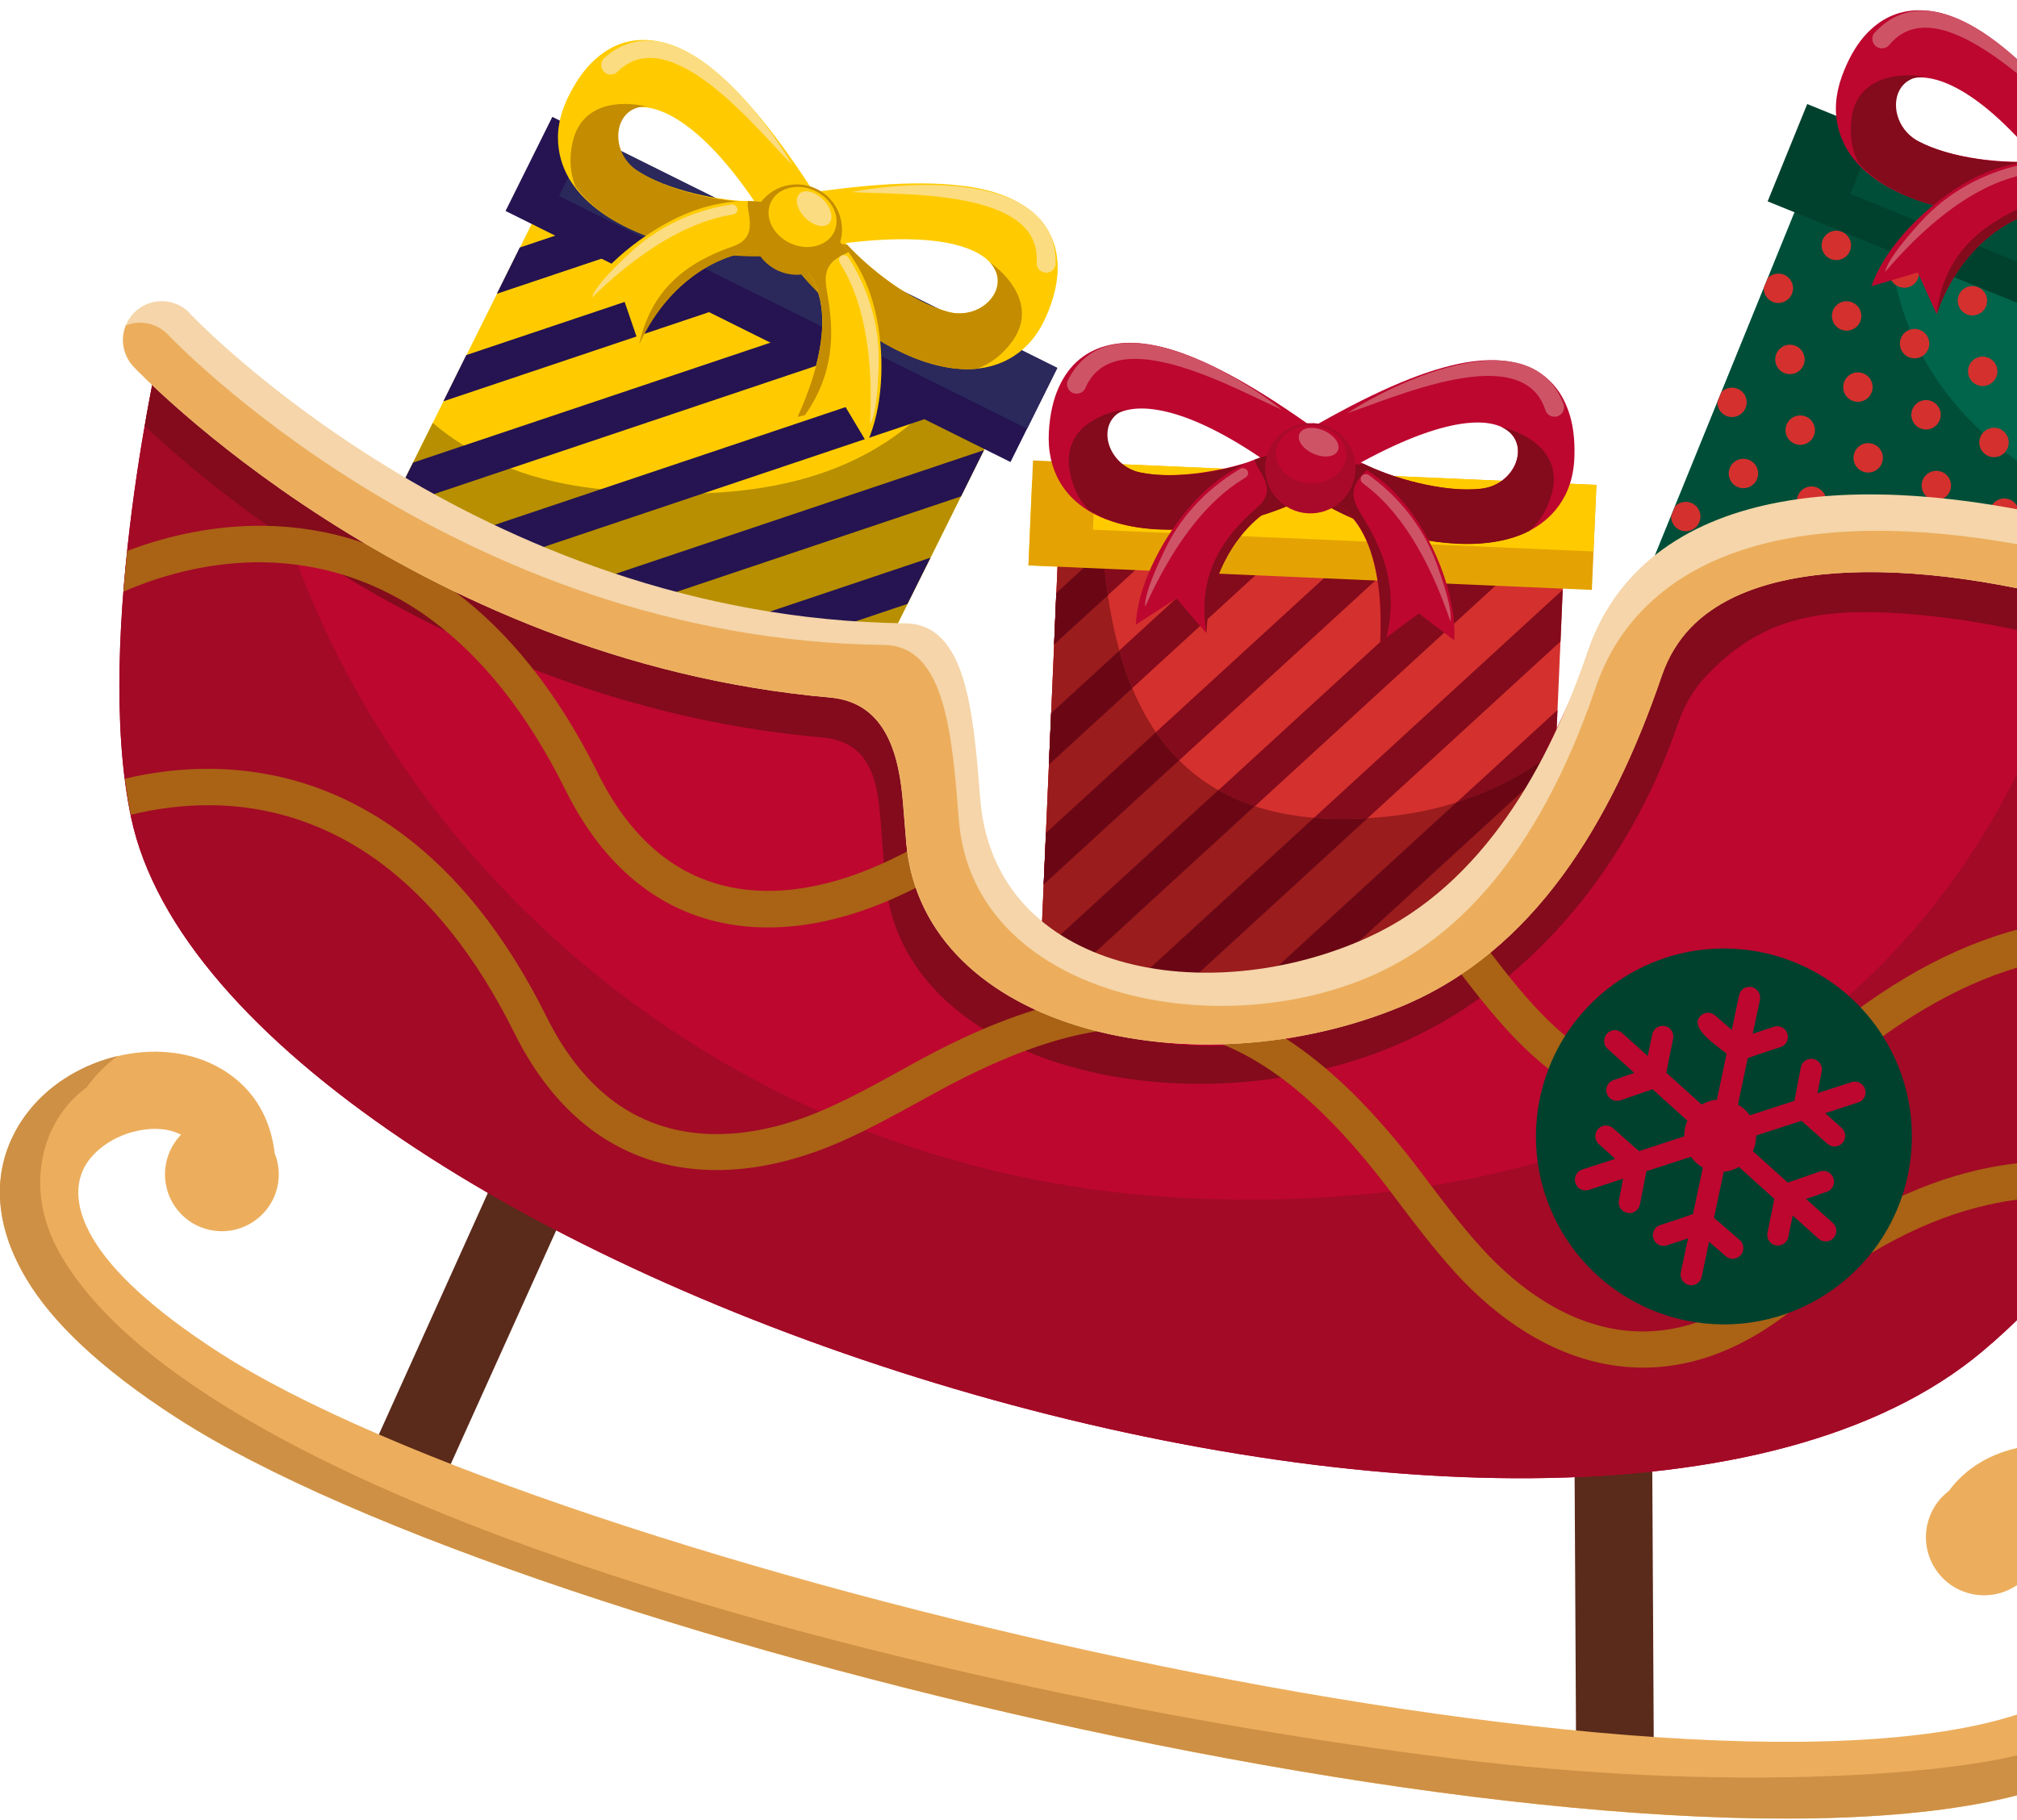 <svg width="174" height="157" viewBox="0 0 174 157" fill="none" xmlns="http://www.w3.org/2000/svg">
<g clip-path="url(#clip0_14348_322534)">
<path d="M91.549 41.66L135.131 43.555L133.236 87.136L89.654 85.241L91.549 41.66Z" fill="#D4302E"/>
<path fill-rule="evenodd" clip-rule="evenodd" d="M135.133 43.536L132.132 43.411L89.784 82.221L89.659 85.221L91.097 85.284L135.07 44.974L135.133 43.536ZM126.218 43.149L90.034 76.307L90.234 71.856L121.78 42.949L126.231 43.149H126.218ZM115.866 42.699L90.485 65.954L90.685 61.503L111.427 42.499L115.878 42.699H115.866ZM105.513 42.249L90.935 55.602L91.122 51.163L101.062 42.061L105.513 42.261V42.249ZM95.161 41.798L91.547 41.648L91.385 45.262L95.148 41.811L95.161 41.798ZM96.999 85.546L134.808 50.888L134.62 55.339L101.45 85.734L96.999 85.534V85.546ZM107.351 85.997L134.358 61.253L134.158 65.692L111.79 86.197L107.339 86.009L107.351 85.997ZM117.704 86.447L133.908 71.593L133.707 76.044L122.142 86.647L117.691 86.447H117.704ZM128.056 86.897L132.507 87.097L133.27 86.397L133.47 81.958L128.069 86.909L128.056 86.897Z" fill="#830B1B"/>
<path fill-rule="evenodd" clip-rule="evenodd" d="M94.948 41.787L91.547 41.637L89.646 85.222L133.232 87.123L134.207 64.717C130.656 67.555 125.755 69.918 119.066 70.506C99.686 72.219 94.935 58.878 94.948 41.787Z" fill="#D4302E"/>
<path fill-rule="evenodd" clip-rule="evenodd" d="M105.1 68.168L89.771 82.209L89.646 85.21L91.084 85.272L108.238 69.543C107.101 69.168 106.05 68.706 105.088 68.156L105.1 68.168ZM94.948 41.787V41.987L91.384 45.25L91.547 41.637L94.948 41.787ZM95.148 47.488C95.248 48.813 95.385 50.114 95.573 51.364L90.934 55.603L91.122 51.164L95.135 47.488H95.148ZM96.561 56.128C96.873 57.266 97.248 58.341 97.673 59.379L90.484 65.968L90.684 61.517L96.573 56.128H96.561ZM99.711 63.167C100.311 64.042 100.974 64.855 101.724 65.593L90.034 76.308L90.234 71.856L99.724 63.167H99.711ZM113.352 70.556C114.79 70.681 116.328 70.694 117.978 70.594L101.449 85.747L96.998 85.547L113.352 70.556ZM125.642 69.231L107.351 85.997L111.802 86.185L134.17 65.68L134.207 64.705C131.944 66.518 129.131 68.131 125.642 69.218V69.231ZM117.703 86.448L133.907 71.594L133.707 76.045L122.142 86.647L117.691 86.448H117.703ZM128.056 86.898L133.457 81.946L133.257 86.385L132.494 87.085L128.043 86.885L128.056 86.898Z" fill="#830B1B"/>
<path fill-rule="evenodd" clip-rule="evenodd" d="M89.032 41.499L88.719 48.776L95.283 49.063C95.046 46.663 94.933 44.15 94.946 41.549C92.995 41.187 91.007 41.199 89.032 41.499Z" fill="#FFCB00"/>
<path fill-rule="evenodd" clip-rule="evenodd" d="M94.948 41.786L91.547 41.636L89.646 85.222L133.232 87.122L134.207 64.717C130.656 67.555 125.755 69.918 119.066 70.506C99.686 72.219 94.935 58.878 94.948 41.786Z" fill="#9A1C1D"/>
<path fill-rule="evenodd" clip-rule="evenodd" d="M105.1 68.168L89.771 82.209L89.646 85.209L91.084 85.272L108.238 69.543C107.101 69.168 106.05 68.705 105.088 68.155L105.1 68.168ZM94.948 41.786V41.986L91.384 45.25L91.547 41.636L94.948 41.786ZM95.148 47.488C95.248 48.813 95.385 50.113 95.573 51.364L90.934 55.602L91.122 51.163L95.135 47.488H95.148ZM96.561 56.127C96.873 57.265 97.248 58.34 97.673 59.378L90.484 65.967L90.684 61.516L96.573 56.127H96.561ZM99.711 63.166C100.311 64.042 100.974 64.854 101.724 65.592L90.034 76.307L90.234 71.856L99.724 63.166H99.711ZM113.352 70.556C114.79 70.681 116.328 70.693 117.978 70.593L101.449 85.747L96.998 85.547L113.352 70.556ZM125.642 69.23L107.351 85.997L111.802 86.184L134.17 65.68L134.207 64.704C131.944 66.517 129.131 68.13 125.642 69.218V69.23ZM117.703 86.447L133.907 71.593L133.707 76.044L122.142 86.647L117.691 86.447H117.703ZM128.056 86.897L133.457 81.946L133.257 86.385L132.494 87.085L128.043 86.885L128.056 86.897Z" fill="#6B0715"/>
<path d="M49.096 12.826L88.156 32.249L68.733 71.309L29.673 51.886L49.096 12.826Z" fill="#FFCB00"/>
<path fill-rule="evenodd" clip-rule="evenodd" d="M88.147 32.26L84.008 30.209C77.481 40.824 66.579 43.837 51.5 42.162C44.849 41.424 40.347 39.061 37.334 36.486L29.67 51.902L68.729 71.331L88.147 32.272V32.26Z" fill="#B78F00"/>
<path fill-rule="evenodd" clip-rule="evenodd" d="M88.147 32.259L85.458 30.921L31.008 49.201L29.67 51.889L30.958 52.539L87.509 33.559L88.147 32.259ZM80.17 28.283L33.646 43.899L35.634 39.911L76.194 26.295L80.182 28.271L80.17 28.283ZM70.88 23.669L38.247 34.622L40.222 30.634L66.891 21.681L70.88 23.657V23.669ZM61.603 19.056L42.861 25.345L44.836 21.356L57.614 17.068L61.603 19.043V19.056ZM52.325 14.442L49.087 12.829L47.474 16.068L52.325 14.442ZM36.259 55.164L84.883 38.836L82.908 42.824L40.26 57.14L36.272 55.152L36.259 55.164ZM45.536 59.778L80.27 48.113L78.282 52.101L49.525 61.754L45.536 59.778ZM54.813 64.392L75.644 57.39L73.668 61.379L58.802 66.367L54.813 64.392ZM64.091 69.005L68.079 70.981L69.054 70.656L71.042 66.667L64.103 68.993L64.091 69.005Z" fill="#251451"/>
<path d="M47.648 10.083L91.209 31.745L87.173 39.861L43.612 18.2L47.648 10.083Z" fill="#251451"/>
<path d="M50.841 11.666L91.211 31.741L88.606 36.981L48.236 16.906L50.841 11.666Z" fill="#2B295B"/>
<path d="M157.535 11.605L197.941 28.045L181.501 68.452L141.095 52.012L157.535 11.605Z" fill="#00654B"/>
<path fill-rule="evenodd" clip-rule="evenodd" d="M163.089 13.867L157.55 11.617L141.109 52.027L181.518 68.456L190.133 47.288C166.702 40.236 161.588 27.408 163.089 13.88V13.867Z" fill="#004E38"/>
<path fill-rule="evenodd" clip-rule="evenodd" d="M193.134 28.184C192.484 27.921 191.747 28.234 191.484 28.884C191.221 29.534 191.534 30.272 192.184 30.534C192.834 30.797 193.572 30.484 193.835 29.834C194.097 29.184 193.785 28.446 193.134 28.184ZM144.485 43.712L144.16 44.525C144.148 45.038 144.448 45.538 144.948 45.738C145.598 46 146.336 45.688 146.598 45.038C146.861 44.388 146.548 43.65 145.898 43.387C145.398 43.187 144.835 43.325 144.485 43.7V43.712ZM148.486 33.86L148.149 34.673C148.136 35.185 148.436 35.685 148.936 35.885C149.586 36.148 150.324 35.835 150.587 35.185C150.849 34.535 150.537 33.797 149.886 33.535C149.386 33.335 148.824 33.472 148.474 33.847L148.486 33.86ZM152.487 24.02L152.15 24.833C152.137 25.345 152.437 25.846 152.937 26.046C153.587 26.308 154.325 25.995 154.588 25.345C154.85 24.695 154.538 23.958 153.887 23.695C153.387 23.495 152.825 23.633 152.475 24.008L152.487 24.02ZM151.762 45.775C151.112 45.513 150.374 45.825 150.112 46.475C149.849 47.126 150.162 47.863 150.812 48.126C151.462 48.388 152.2 48.076 152.462 47.426C152.725 46.776 152.412 46.038 151.762 45.775ZM155.775 35.935C155.125 35.673 154.388 35.985 154.125 36.636C153.862 37.286 154.175 38.023 154.825 38.286C155.475 38.549 156.213 38.236 156.476 37.586C156.738 36.936 156.426 36.198 155.775 35.935ZM159.776 26.083C159.126 25.82 158.389 26.133 158.126 26.783C157.863 27.433 158.176 28.171 158.826 28.434C159.476 28.696 160.214 28.384 160.477 27.733C160.739 27.083 160.426 26.346 159.776 26.083ZM157.638 48.163C156.988 47.901 156.25 48.213 155.988 48.864C155.725 49.514 156.038 50.251 156.688 50.514C157.338 50.776 158.076 50.464 158.338 49.814C158.601 49.164 158.288 48.426 157.638 48.163ZM161.639 38.324C160.989 38.061 160.251 38.373 159.989 39.024C159.726 39.674 160.039 40.411 160.689 40.674C161.339 40.937 162.077 40.624 162.339 39.974C162.602 39.324 162.289 38.586 161.639 38.324ZM165.64 28.471C164.99 28.209 164.252 28.521 163.99 29.171C163.727 29.822 164.04 30.559 164.69 30.822C165.34 31.084 166.078 30.772 166.34 30.122C166.603 29.471 166.29 28.734 165.64 28.471ZM163.502 50.551C162.852 50.289 162.114 50.602 161.852 51.252C161.589 51.902 161.902 52.639 162.552 52.902C163.202 53.165 163.94 52.852 164.202 52.202C164.465 51.552 164.152 50.814 163.502 50.551ZM167.516 40.712C166.866 40.449 166.128 40.762 165.865 41.412C165.603 42.062 165.915 42.8 166.565 43.062C167.216 43.325 167.953 43.012 168.216 42.362C168.478 41.712 168.166 40.974 167.516 40.712ZM171.517 30.859C170.867 30.597 170.129 30.909 169.866 31.559C169.604 32.209 169.916 32.947 170.566 33.21C171.217 33.472 171.954 33.16 172.217 32.51C172.479 31.86 172.167 31.122 171.517 30.859ZM169.379 52.94C168.728 52.677 167.991 52.989 167.728 53.64C167.466 54.29 167.778 55.028 168.428 55.29C169.079 55.553 169.816 55.24 170.079 54.59C170.341 53.94 170.029 53.202 169.379 52.94ZM173.38 43.1C172.729 42.837 171.992 43.15 171.729 43.8C171.467 44.45 171.779 45.188 172.429 45.45C173.08 45.713 173.817 45.4 174.08 44.75C174.342 44.1 174.03 43.362 173.38 43.1ZM177.393 33.247C176.743 32.985 176.005 33.297 175.743 33.947C175.48 34.598 175.793 35.335 176.443 35.598C177.093 35.86 177.831 35.548 178.093 34.898C178.356 34.248 178.043 33.51 177.393 33.247ZM175.243 55.328C174.592 55.065 173.855 55.378 173.592 56.028C173.33 56.678 173.642 57.416 174.292 57.678C174.942 57.941 175.68 57.628 175.943 56.978C176.205 56.328 175.893 55.59 175.243 55.328ZM179.256 45.488C178.606 45.225 177.868 45.538 177.606 46.188C177.343 46.838 177.656 47.576 178.306 47.838C178.956 48.101 179.694 47.788 179.956 47.138C180.219 46.488 179.906 45.75 179.256 45.488ZM183.257 35.635C182.607 35.373 181.869 35.685 181.607 36.336C181.344 36.986 181.657 37.723 182.307 37.986C182.957 38.248 183.695 37.936 183.957 37.286C184.22 36.636 183.907 35.898 183.257 35.635ZM181.119 57.716C180.469 57.453 179.731 57.766 179.469 58.416C179.206 59.066 179.519 59.804 180.169 60.066C180.819 60.329 181.557 60.016 181.819 59.366C182.082 58.716 181.769 57.978 181.119 57.716ZM185.12 47.876C184.47 47.613 183.732 47.926 183.47 48.576C183.207 49.226 183.52 49.964 184.17 50.226C184.82 50.489 185.558 50.176 185.82 49.526C186.083 48.876 185.77 48.138 185.12 47.876ZM189.121 38.023C188.471 37.761 187.733 38.074 187.47 38.724C187.208 39.374 187.521 40.111 188.171 40.374C188.821 40.637 189.558 40.324 189.821 39.674C190.084 39.024 189.771 38.286 189.121 38.023ZM146.873 49.526C146.223 49.264 145.485 49.576 145.223 50.226C144.96 50.877 145.273 51.614 145.923 51.877C146.573 52.139 147.311 51.827 147.573 51.177C147.836 50.526 147.523 49.789 146.873 49.526ZM150.874 39.674C150.224 39.411 149.486 39.724 149.224 40.374C148.961 41.024 149.274 41.762 149.924 42.024C150.574 42.287 151.312 41.974 151.574 41.324C151.837 40.674 151.524 39.936 150.874 39.674ZM154.888 29.834C154.238 29.571 153.5 29.884 153.237 30.534C152.975 31.184 153.287 31.922 153.937 32.184C154.588 32.447 155.325 32.135 155.588 31.484C155.85 30.834 155.538 30.096 154.888 29.834ZM158.889 19.994C158.238 19.732 157.501 20.044 157.238 20.694C156.976 21.344 157.288 22.082 157.938 22.345C158.589 22.607 159.326 22.295 159.589 21.645C159.851 20.994 159.539 20.257 158.889 19.994ZM152.75 51.914C152.099 51.652 151.362 51.964 151.099 52.614C150.837 53.265 151.149 54.002 151.799 54.265C152.45 54.527 153.187 54.215 153.45 53.565C153.712 52.914 153.4 52.177 152.75 51.914ZM156.751 42.062C156.1 41.799 155.363 42.112 155.1 42.762C154.838 43.412 155.15 44.15 155.8 44.413C156.451 44.675 157.188 44.362 157.451 43.712C157.713 43.062 157.401 42.325 156.751 42.062ZM160.752 32.222C160.101 31.959 159.364 32.272 159.101 32.922C158.839 33.572 159.151 34.31 159.801 34.573C160.451 34.835 161.189 34.523 161.452 33.872C161.714 33.222 161.402 32.485 160.752 32.222ZM164.753 22.382C164.102 22.12 163.365 22.432 163.102 23.082C162.84 23.733 163.152 24.47 163.802 24.733C164.452 24.995 165.19 24.683 165.453 24.033C165.715 23.382 165.403 22.645 164.753 22.382ZM158.614 54.302C157.963 54.04 157.226 54.352 156.963 55.002C156.701 55.653 157.013 56.39 157.663 56.653C158.313 56.916 159.051 56.603 159.314 55.953C159.576 55.303 159.264 54.565 158.614 54.302ZM162.615 44.45C161.964 44.187 161.227 44.5 160.964 45.15C160.702 45.8 161.014 46.538 161.664 46.801C162.314 47.063 163.052 46.751 163.315 46.1C163.577 45.45 163.265 44.712 162.615 44.45ZM166.628 34.61C165.978 34.348 165.24 34.66 164.978 35.31C164.715 35.96 165.028 36.698 165.678 36.961C166.328 37.223 167.066 36.911 167.328 36.261C167.591 35.61 167.278 34.873 166.628 34.61ZM170.629 24.77C169.979 24.508 169.241 24.82 168.979 25.47C168.716 26.121 169.029 26.858 169.679 27.121C170.329 27.383 171.067 27.071 171.329 26.421C171.592 25.77 171.279 25.033 170.629 24.77ZM164.49 56.69C163.84 56.428 163.102 56.74 162.84 57.391C162.577 58.041 162.89 58.778 163.54 59.041C164.19 59.304 164.928 58.991 165.19 58.341C165.453 57.691 165.14 56.953 164.49 56.69ZM168.491 46.838C167.841 46.575 167.103 46.888 166.841 47.538C166.578 48.188 166.891 48.926 167.541 49.189C168.191 49.451 168.929 49.139 169.191 48.489C169.454 47.838 169.141 47.101 168.491 46.838ZM172.492 36.998C171.842 36.736 171.104 37.048 170.841 37.698C170.579 38.349 170.892 39.086 171.542 39.349C172.192 39.611 172.929 39.299 173.192 38.649C173.455 37.998 173.142 37.261 172.492 36.998ZM176.493 27.158C175.843 26.896 175.105 27.208 174.842 27.858C174.58 28.509 174.892 29.246 175.543 29.509C176.193 29.771 176.93 29.459 177.193 28.809C177.456 28.159 177.143 27.421 176.493 27.158ZM170.354 59.078C169.704 58.816 168.966 59.129 168.703 59.779C168.441 60.429 168.753 61.166 169.404 61.429C170.054 61.692 170.791 61.379 171.054 60.729C171.317 60.079 171.004 59.341 170.354 59.078ZM174.355 49.226C173.705 48.964 172.967 49.276 172.704 49.926C172.442 50.577 172.754 51.314 173.405 51.577C174.055 51.839 174.792 51.527 175.055 50.877C175.318 50.226 175.005 49.489 174.355 49.226ZM178.368 39.386C177.718 39.124 176.98 39.436 176.718 40.086C176.455 40.737 176.768 41.474 177.418 41.737C178.068 41.999 178.806 41.687 179.068 41.037C179.331 40.386 179.018 39.649 178.368 39.386ZM182.369 29.546C181.719 29.284 180.981 29.596 180.719 30.247C180.456 30.897 180.769 31.634 181.419 31.897C182.069 32.16 182.807 31.847 183.069 31.197C183.332 30.547 183.019 29.809 182.369 29.546ZM176.23 61.467C175.58 61.204 174.842 61.517 174.58 62.167C174.317 62.817 174.63 63.555 175.28 63.817C175.93 64.08 176.668 63.767 176.93 63.117C177.193 62.467 176.88 61.729 176.23 61.467ZM180.231 51.614C179.581 51.352 178.843 51.664 178.581 52.314C178.318 52.965 178.631 53.702 179.281 53.965C179.931 54.227 180.669 53.915 180.931 53.265C181.194 52.614 180.881 51.877 180.231 51.614ZM184.232 41.774C183.582 41.512 182.844 41.824 182.582 42.474C182.319 43.125 182.632 43.862 183.282 44.125C183.932 44.388 184.67 44.075 184.932 43.425C185.195 42.775 184.882 42.037 184.232 41.774ZM188.246 31.934C187.596 31.672 186.858 31.985 186.595 32.635C186.333 33.285 186.645 34.023 187.295 34.285C187.946 34.548 188.683 34.235 188.946 33.585C189.208 32.935 188.896 32.197 188.246 31.934ZM182.557 65.88L182.882 65.067C182.894 64.555 182.594 64.055 182.094 63.855C181.444 63.592 180.706 63.905 180.444 64.555C180.181 65.205 180.494 65.943 181.144 66.205C181.657 66.418 182.207 66.268 182.557 65.893V65.88ZM186.558 56.04L186.895 55.228C186.908 54.715 186.608 54.215 186.108 54.015C185.458 53.752 184.72 54.065 184.457 54.715C184.195 55.365 184.507 56.103 185.157 56.365C185.658 56.565 186.22 56.428 186.57 56.053L186.558 56.04ZM190.559 46.188L190.884 45.375C190.896 44.863 190.596 44.362 190.096 44.162C189.446 43.9 188.708 44.212 188.446 44.863C188.183 45.513 188.496 46.25 189.146 46.513C189.659 46.713 190.209 46.575 190.559 46.2V46.188ZM194.572 36.348L194.91 35.535C194.922 35.023 194.622 34.523 194.122 34.322C193.472 34.06 192.734 34.373 192.472 35.023C192.209 35.673 192.522 36.411 193.172 36.673C193.684 36.873 194.235 36.736 194.585 36.348H194.572ZM156.501 14.18L156.163 14.993C156.15 15.505 156.451 16.006 156.951 16.206C157.601 16.468 158.338 16.156 158.601 15.505C158.864 14.855 158.551 14.118 157.901 13.855C157.388 13.655 156.838 13.793 156.488 14.168L156.501 14.18ZM163.777 16.243C163.127 15.981 162.389 16.293 162.127 16.943C161.864 17.593 162.177 18.331 162.827 18.594C163.477 18.856 164.215 18.544 164.477 17.894C164.74 17.243 164.427 16.506 163.777 16.243ZM169.654 18.631C169.004 18.369 168.266 18.681 168.003 19.331C167.741 19.982 168.053 20.719 168.703 20.982C169.354 21.244 170.091 20.932 170.354 20.282C170.616 19.631 170.304 18.894 169.654 18.631ZM175.518 21.019C174.867 20.757 174.13 21.069 173.867 21.72C173.605 22.37 173.917 23.107 174.567 23.37C175.218 23.633 175.955 23.32 176.218 22.67C176.48 22.02 176.168 21.282 175.518 21.019ZM181.394 23.407C180.744 23.145 180.006 23.457 179.744 24.108C179.481 24.758 179.794 25.495 180.444 25.758C181.094 26.021 181.832 25.708 182.094 25.058C182.357 24.408 182.044 23.67 181.394 23.407ZM187.258 25.796C186.608 25.533 185.87 25.846 185.608 26.496C185.345 27.146 185.658 27.884 186.308 28.146C186.958 28.409 187.696 28.096 187.958 27.446C188.221 26.796 187.908 26.058 187.258 25.796Z" fill="#D4302E"/>
<path d="M155.903 8.976L200.969 27.303L197.554 35.7L152.489 17.373L155.903 8.976Z" fill="#00412E"/>
<path d="M161.797 11.385L200.967 27.314L198.795 32.653L159.625 16.724L161.797 11.385Z" fill="#004E38"/>
<path fill-rule="evenodd" clip-rule="evenodd" d="M36.822 130.883L52.076 97.075L45.962 94.325L30.709 128.133L36.822 130.883Z" fill="#5A2A1A"/>
<path fill-rule="evenodd" clip-rule="evenodd" d="M142.672 151.925L142.472 114.829L135.77 114.854L135.97 151.95L142.672 151.925Z" fill="#5A2A1A"/>
<path fill-rule="evenodd" clip-rule="evenodd" d="M199.947 56.028C195.759 65.905 192.958 98.15 171.04 116.567C135.182 146.712 19.504 109.203 11.314 70.556C7.976 54.802 13.94 29.321 13.94 29.321C13.94 29.321 39.609 56.653 78.068 57.141C83.119 57.203 77.18 75.695 84.232 81.559C92.534 88.46 113.927 82.822 120.391 81.834C131.456 80.133 135.107 50.276 145.584 48.676C169.903 44.95 190.833 43.812 199.947 56.04V56.028Z" fill="#BD072F"/>
<path fill-rule="evenodd" clip-rule="evenodd" d="M199.947 56.028C195.759 65.905 192.958 98.15 171.04 116.567C135.182 146.712 19.504 109.203 11.314 70.556C7.976 54.802 13.94 29.321 13.94 29.321C13.94 29.321 16.853 32.422 22.192 36.56C28.931 70.706 60.189 101.551 102.886 103.389C152.423 105.527 176.129 75.682 180.193 46.525C188.795 47.488 195.659 50.289 199.935 56.015L199.947 56.028Z" fill="#A20A26"/>
<path fill-rule="evenodd" clip-rule="evenodd" d="M199.023 58.616C198.648 59.791 198.285 61.141 197.885 62.617C193.159 60.279 188.445 58.553 185.357 57.503C177.367 54.777 168.865 52.927 161.401 52.814C154.449 52.702 150.661 54.702 147.248 58.253C146.172 59.379 145.322 60.754 144.76 62.404C140.396 75.182 131.544 85.522 120.254 90.248C102.512 97.65 77.881 92.236 76.381 75.995C76.293 75.095 76.193 73.857 76.106 72.632C75.781 68.593 75.856 64.055 70.892 63.617C40.222 60.916 18.517 42.437 12.49 36.748C12.815 34.848 13.128 33.222 13.378 31.984C13.515 32.084 13.641 32.209 13.766 32.334C13.841 32.41 38.484 58.641 75.518 59.103C78.044 59.141 79.494 60.866 80.382 63.479C80.482 69.418 79.856 77.92 84.233 81.546C84.445 81.721 84.67 81.884 84.908 82.046C91.372 90.698 107.001 92.474 117.991 87.46C127.931 82.922 133.582 72.569 136.933 62.754C137.82 60.141 139.183 57.941 140.946 56.115C145.797 51.064 153.462 49.114 162.176 49.264C170.378 49.401 179.593 51.377 188.183 54.315C191.321 55.39 195.122 56.815 199.035 58.616H199.023Z" fill="#830B1B"/>
<path fill-rule="evenodd" clip-rule="evenodd" d="M192.684 81.496C192.359 82.484 192.021 83.484 191.658 84.484C191.533 84.434 191.421 84.372 191.296 84.322C186.832 82.409 181.643 81.684 175.892 82.984C170.853 84.134 165.365 86.835 159.526 91.649C154.262 96 149.161 97.4 144.485 96.937C138.721 96.375 133.719 92.962 129.944 88.785C128.043 86.697 126.318 84.409 124.605 82.121C124.205 81.584 123.805 81.071 123.404 80.571C124.217 80.008 124.992 79.308 125.73 78.471C126.193 79.046 126.643 79.633 127.105 80.246C128.781 82.471 130.456 84.71 132.257 86.685C135.582 90.348 139.908 93.337 144.785 93.812C148.673 94.199 152.974 92.974 157.525 89.223C163.764 84.072 169.691 81.159 175.192 79.908C181.656 78.445 187.495 79.258 192.521 81.409L192.671 81.471L192.684 81.496ZM184.032 101.038C179.993 100.001 175.542 99.826 170.741 100.913C165.239 102.164 159.313 105.064 153.074 110.216C148.535 113.966 144.222 115.192 140.346 114.804C135.457 114.329 131.131 111.328 127.818 107.677C126.018 105.702 124.342 103.464 122.667 101.238C109.739 84.034 97.361 81.409 78.569 91.874C76.131 93.224 73.692 94.587 71.254 95.662C66.728 97.663 61.565 98.625 56.901 97.075C53.2 95.85 49.762 92.987 47.136 87.698C43.535 80.458 39.297 75.382 34.783 72.006C29.482 68.043 23.805 66.405 18.342 66.33C15.754 66.293 13.203 66.605 10.777 67.18C10.915 68.243 11.077 69.281 11.29 70.293C13.54 69.743 15.904 69.443 18.304 69.468C23.155 69.531 28.194 70.981 32.92 74.507C37.059 77.608 40.985 82.309 44.348 89.073C47.386 95.187 51.487 98.55 55.938 100.026C61.44 101.851 67.391 100.763 72.53 98.5C75.118 97.362 77.618 95.962 80.119 94.587C97.786 84.76 108.038 86.935 120.179 103.101C121.892 105.377 123.617 107.665 125.517 109.765C129.306 113.929 134.295 117.342 140.058 117.905C144.735 118.368 149.836 116.967 155.1 112.616C160.926 107.803 166.415 105.089 171.466 103.952C175.342 103.076 178.968 103.114 182.294 103.827C182.906 102.901 183.494 101.964 184.069 101.013L184.032 101.038ZM10.652 51.051C10.74 49.864 10.852 48.688 10.977 47.526C14.628 46.138 18.654 45.312 22.793 45.362C28.257 45.438 33.933 47.075 39.234 51.039C43.748 54.415 47.986 59.478 51.587 66.73C54.213 72.006 57.651 74.87 61.352 76.095C66.016 77.645 71.179 76.67 75.706 74.682C77.331 73.969 78.969 73.119 80.594 72.231C80.694 73.369 80.844 74.482 81.069 75.545C79.719 76.257 78.356 76.945 76.968 77.558C71.817 79.833 65.866 80.921 60.364 79.096C55.913 77.62 51.812 74.257 48.774 68.143C45.411 61.366 41.497 56.665 37.346 53.565C32.62 50.039 27.594 48.588 22.73 48.513C18.454 48.451 14.316 49.451 10.64 51.051H10.652Z" fill="#AA6215"/>
<path fill-rule="evenodd" clip-rule="evenodd" d="M16.379 27.02C15.104 25.683 12.979 25.633 11.641 26.908C10.303 28.183 10.253 30.309 11.528 31.646C11.603 31.721 35.334 56.99 71.605 60.178C76.569 60.616 77.594 65.379 77.907 69.418C78.007 70.656 78.107 71.881 78.182 72.781C79.682 89.023 103.225 94.211 120.967 86.797C132.27 82.071 138.984 71.093 143.347 58.315C143.91 56.665 144.76 55.29 145.835 54.164C149.249 50.614 155.175 49.251 162.127 49.363C169.591 49.488 178.106 51.326 186.083 54.052C194.997 57.09 217.44 65.767 214.902 78.47C214.714 79.42 214.189 80.271 213.177 80.883C212.714 78.37 210.776 76.257 208.125 75.695C204.612 74.944 201.149 77.195 200.411 80.708C199.786 83.659 201.261 86.572 203.837 87.872C204.437 88.46 205.25 88.835 206.15 88.848C210.563 88.91 213.827 88.147 216.202 86.86C219.316 85.159 220.891 82.634 221.454 79.783C224.929 62.379 201.011 52.064 188.233 47.713C179.656 44.787 170.429 42.799 162.227 42.662C153.512 42.511 145.86 44.462 140.997 49.513C139.246 51.339 137.871 53.539 136.983 56.152C133.632 65.967 127.981 76.32 118.041 80.858C104.288 87.135 85.758 84.046 84.558 68.893C83.958 61.316 83.358 53.839 78.094 53.777C41.06 53.314 16.417 27.083 16.342 27.008L16.379 27.02Z" fill="#F5D5A9"/>
<path fill-rule="evenodd" clip-rule="evenodd" d="M10.84 28.108C10.377 29.284 10.615 30.672 11.54 31.647C11.615 31.722 35.346 56.99 71.617 60.179C76.581 60.616 77.606 65.38 77.918 69.418C78.018 70.656 78.118 71.881 78.194 72.782C79.694 89.023 103.237 94.212 120.979 86.797C132.281 82.071 138.996 71.094 143.359 58.316C143.922 56.665 144.772 55.29 145.847 54.165C149.261 50.614 155.187 49.251 162.139 49.364C169.603 49.489 178.117 51.327 186.094 54.052C194.434 56.903 214.614 64.68 215.101 76.07C215.752 77.833 215.952 79.683 215.564 81.634C215.376 82.584 214.851 83.434 213.839 84.047C213.376 81.534 211.451 79.421 208.787 78.858C205.274 78.108 201.811 80.358 201.073 83.872C200.998 84.222 200.96 84.572 200.935 84.909C201.548 86.16 202.561 87.223 203.849 87.86C204.449 88.448 205.262 88.823 206.162 88.835C210.575 88.898 213.839 88.135 216.214 86.847C219.327 85.147 220.903 82.621 221.465 79.771C221.816 78.008 221.878 76.332 221.715 74.707C217.827 62.204 199.51 54.477 188.895 50.851C180.318 47.926 171.091 45.938 162.901 45.8C154.187 45.65 146.535 47.601 141.671 52.664C139.908 54.49 138.545 56.69 137.658 59.303C134.307 69.118 128.656 79.471 118.716 84.009C104.962 90.286 83.92 85.922 82.72 70.756C82.119 63.179 81.519 55.703 76.243 55.64C39.209 55.177 14.566 28.946 14.491 28.871C13.515 27.846 12.053 27.583 10.815 28.083L10.84 28.108Z" fill="#ECAE5D"/>
<path fill-rule="evenodd" clip-rule="evenodd" d="M152.087 82.184C143.335 80.321 134.72 85.909 132.857 94.674C130.994 103.439 136.583 112.041 145.348 113.904C154.1 115.767 162.714 110.178 164.577 101.413C166.44 92.661 160.852 84.046 152.087 82.184Z" fill="#00412E"/>
<path fill-rule="evenodd" clip-rule="evenodd" d="M149.387 88.847L147.949 87.597C147.561 87.26 146.986 87.309 146.648 87.697C145.748 88.747 148.174 90.235 148.949 90.91L148.111 94.874C147.649 94.911 147.199 95.061 146.799 95.299L143.748 92.548C143.823 92.161 143.898 91.773 143.973 91.385C144.098 90.798 144.21 90.21 144.335 89.61C144.435 89.11 144.123 88.622 143.623 88.522C143.123 88.422 142.635 88.735 142.535 89.235C142.41 89.835 142.285 90.423 142.16 91.023C142.16 91.048 142.16 91.085 142.147 91.11L139.922 89.11C139.547 88.772 138.959 88.797 138.622 89.185C138.284 89.56 138.309 90.148 138.684 90.485L140.985 92.561L139.184 93.186C138.709 93.349 138.446 93.886 138.622 94.361C138.784 94.836 139.309 95.086 139.797 94.924L142.56 93.974L145.573 96.687C145.473 96.899 145.398 97.112 145.361 97.349C145.311 97.575 145.286 97.812 145.298 98.037L141.397 99.312C141.097 99.062 140.797 98.8 140.509 98.537C140.059 98.137 139.609 97.737 139.159 97.337C138.784 96.999 138.196 97.024 137.859 97.4C137.521 97.775 137.546 98.362 137.921 98.7C138.371 99.112 138.822 99.513 139.284 99.925C139.309 99.938 139.322 99.963 139.347 99.975L136.496 100.9C136.008 101.063 135.746 101.575 135.908 102.063C136.058 102.551 136.584 102.813 137.071 102.651L140.022 101.688L139.659 103.563C139.559 104.064 139.897 104.551 140.397 104.639C140.897 104.739 141.372 104.401 141.472 103.914L142.022 101.05L145.873 99.8C146.136 100.175 146.486 100.5 146.899 100.725L146.048 104.739C145.673 104.876 145.298 105.001 144.936 105.126C144.36 105.314 143.785 105.514 143.223 105.689C142.735 105.839 142.472 106.364 142.635 106.852C142.785 107.327 143.31 107.602 143.798 107.439C144.373 107.252 144.961 107.064 145.536 106.864C145.561 106.864 145.586 106.852 145.623 106.839L144.998 109.765C144.898 110.265 145.211 110.753 145.711 110.865C146.211 110.965 146.698 110.653 146.799 110.153L147.436 107.127L148.874 108.377C149.262 108.715 149.837 108.665 150.174 108.277C150.499 107.889 150.462 107.314 150.074 106.977L147.861 105.064L148.699 101.1C149.162 101.05 149.612 100.913 150.012 100.675L153.063 103.426C152.987 103.813 152.912 104.201 152.837 104.576C152.712 105.164 152.6 105.751 152.475 106.352C152.375 106.852 152.687 107.339 153.175 107.439C153.675 107.539 154.163 107.227 154.263 106.739C154.388 106.139 154.513 105.539 154.638 104.951C154.638 104.926 154.638 104.901 154.65 104.864L156.876 106.864C157.251 107.202 157.839 107.177 158.176 106.802C158.514 106.427 158.489 105.839 158.101 105.501L155.801 103.438L157.601 102.813C158.076 102.651 158.339 102.113 158.164 101.638C158.001 101.163 157.476 100.9 156.988 101.075L154.225 102.026L151.212 99.312C151.312 99.1 151.387 98.887 151.425 98.65C151.475 98.425 151.5 98.187 151.5 97.962L155.401 96.699C155.701 96.949 156.001 97.212 156.288 97.475C156.738 97.875 157.188 98.275 157.639 98.675C158.014 99.012 158.601 98.987 158.939 98.612C159.276 98.237 159.251 97.65 158.876 97.312C158.426 96.899 157.964 96.499 157.514 96.087C157.489 96.074 157.464 96.049 157.451 96.037L160.302 95.111C160.789 94.961 161.052 94.436 160.889 93.949C160.727 93.474 160.214 93.198 159.727 93.361L156.788 94.311L157.151 92.436C157.251 91.936 156.913 91.448 156.426 91.361C155.926 91.26 155.438 91.598 155.351 92.098L154.8 94.974L150.949 96.224C150.687 95.849 150.337 95.524 149.924 95.299L150.774 91.285C151.15 91.148 151.512 91.023 151.887 90.898C152.462 90.71 153.025 90.51 153.6 90.335C154.088 90.185 154.35 89.66 154.188 89.172C154.038 88.685 153.513 88.422 153.025 88.585C152.45 88.772 151.862 88.96 151.287 89.16C151.262 89.16 151.237 89.172 151.2 89.185L151.825 86.259C151.925 85.759 151.612 85.272 151.112 85.159C150.612 85.046 150.124 85.372 150.024 85.872L149.387 88.897V88.847Z" fill="#BD072F"/>
<path fill-rule="evenodd" clip-rule="evenodd" d="M23.706 99.563C23.256 95.612 21.068 93.061 18.142 91.723C15.579 90.548 12.466 90.448 9.59 91.261C6.752 92.048 4.064 93.736 2.276 96.124C-0.387 99.688 -1.15 104.639 2.301 110.378C4.476 114.004 8.565 118.017 15.254 122.331C45.586 141.91 147.248 165.741 178.068 153.601C181.131 152.4 184.057 150.7 186.332 148.537C188.47 146.499 190.058 144.023 190.671 141.123C191.884 135.496 189.783 131.058 186.407 128.169C184.907 126.894 183.144 125.944 181.306 125.344C179.468 124.744 177.53 124.519 175.68 124.669C172.654 124.931 169.903 126.207 168.116 128.632C167.19 129.332 166.515 130.358 166.253 131.57C165.677 134.283 167.403 136.947 170.116 137.522C172.829 138.097 175.492 136.371 176.067 133.658C176.23 132.871 176.205 132.083 176.017 131.345C176.092 131.345 176.167 131.333 176.242 131.32C177.193 131.233 178.23 131.37 179.256 131.695C180.281 132.033 181.256 132.558 182.081 133.258C183.732 134.671 184.757 136.872 184.144 139.71C183.832 141.173 182.944 142.498 181.706 143.673C180.106 145.199 177.93 146.436 175.617 147.349C147.06 158.589 47.399 135.071 18.892 116.679C13.128 112.953 9.727 109.715 8.052 106.914C6.277 103.964 6.502 101.651 7.652 100.113C8.54 98.938 9.915 98.087 11.39 97.675C12.828 97.275 14.278 97.287 15.391 97.787C15.466 97.825 15.541 97.862 15.616 97.9C14.991 98.537 14.541 99.363 14.341 100.288C13.778 102.938 15.466 105.552 18.117 106.114C20.768 106.677 23.368 104.989 23.943 102.338C24.143 101.376 24.056 100.413 23.718 99.55L23.706 99.563Z" fill="#ECAE5D"/>
<path d="M89.115 39.725L137.719 41.839L137.325 50.895L88.722 48.781L89.115 39.725Z" fill="#E4A303"/>
<path d="M94.533 39.951L137.715 41.829L137.465 47.575L94.283 45.697L94.533 39.951Z" fill="#FFCB00"/>
<path fill-rule="evenodd" clip-rule="evenodd" d="M181.783 13.842C177.982 8.866 174.644 5.365 171.78 3.302C169.717 1.814 167.804 1.014 166.054 0.901C163.966 0.764 162.216 1.526 160.803 3.152C160.04 4.04 159.402 5.19 158.89 6.59C158.315 8.191 158.24 9.678 158.577 11.029C159.152 13.342 160.853 15.067 163.128 16.28C165.104 17.343 167.529 18.018 169.98 18.368C174.243 18.968 178.745 18.555 181.02 17.355L183.471 16.055L181.783 13.842ZM175.819 13.892C174.306 14.017 172.481 13.967 170.655 13.704C168.692 13.429 166.804 12.904 165.341 12.129C159.865 9.203 164.841 0.601 175.819 13.879V13.892Z" fill="#BD072F"/>
<path fill-rule="evenodd" clip-rule="evenodd" d="M161.704 2.839C167.055 -3.025 175.632 6.065 178.758 10.441C175.557 7.79 167.118 -1.074 163.004 3.852C162.729 4.215 162.204 4.277 161.841 4.002C161.479 3.727 161.416 3.202 161.691 2.839H161.704Z" fill="#CE5465"/>
<path fill-rule="evenodd" clip-rule="evenodd" d="M165.866 6.602C162.915 6.74 162.802 10.741 165.503 12.191C166.953 12.966 168.854 13.479 170.817 13.754C172.555 14.004 174.293 14.067 175.755 13.954L177.081 14.792C177.081 14.792 178.244 16.692 179.094 18.155C176.668 18.755 173.342 18.868 170.154 18.418C167.716 18.068 165.278 17.392 163.302 16.33C162.127 15.705 161.114 14.942 160.314 14.029C159.752 12.904 159.527 11.629 159.727 10.178C160.152 7.027 163.077 6.215 165.878 6.577L165.866 6.602Z" fill="#830B1B"/>
<path fill-rule="evenodd" clip-rule="evenodd" d="M187.446 33.684L187.483 33.571C188.446 30.733 188.383 26.532 187.208 22.781C184.482 14.029 176.043 11.416 168.616 16.342C165.278 18.555 162.452 21.781 161.464 24.644L161.439 24.694L165.44 23.506L167.066 27.095V27.045H167.091C171.279 14.917 187.458 13.817 181.294 31.983L181.269 32.059L185.17 30.633L187.421 33.696L187.446 33.684Z" fill="#BD072F"/>
<path fill-rule="evenodd" clip-rule="evenodd" d="M184.297 17.492C181.934 14.867 178.696 13.629 175.245 13.916C175.145 14.842 176.608 16.892 174.344 17.918C170.281 19.768 167.63 22.431 167.068 27.082L167.08 27.045C171.269 14.917 187.448 13.816 181.284 31.983L181.259 32.058L181.859 31.833C184.784 26.82 182.997 22.244 182.634 20.556C182.284 18.968 182.897 18.268 184.272 17.492H184.297Z" fill="#830B1B"/>
<path fill-rule="evenodd" clip-rule="evenodd" d="M162.628 23.444C162.853 22.356 164.666 20.28 165.629 19.218C168.092 16.467 171.217 14.979 173.931 14.316C174.418 14.316 174.606 14.904 174.193 15.129C173.743 15.379 169.104 15.867 162.628 23.456V23.444Z" fill="#CE5465"/>
<path fill-rule="evenodd" clip-rule="evenodd" d="M117.402 39.899C133.306 31.222 132.931 41.587 127.78 42.162C126.142 42.35 124.192 42.112 122.266 41.65C120.466 41.212 118.765 40.587 117.402 39.899ZM125.079 31.56C121.653 32.41 117.252 34.435 111.876 37.636L109.488 39.062L111.288 41.175C112.951 43.138 116.977 45.201 121.153 46.213C123.554 46.801 126.067 47.076 128.293 46.826C130.856 46.538 133.069 45.576 134.469 43.638C135.282 42.513 135.769 41.112 135.819 39.399C135.869 37.911 135.707 36.611 135.319 35.498C134.619 33.46 133.281 32.097 131.293 31.46C129.618 30.91 127.542 30.947 125.079 31.56Z" fill="#BD072F"/>
<path fill-rule="evenodd" clip-rule="evenodd" d="M129.518 36.836C132.206 38.061 130.831 41.824 127.78 42.162C126.142 42.349 124.192 42.112 122.266 41.649C120.553 41.237 118.928 40.649 117.603 39.999L116.065 40.286C116.065 40.286 114.289 41.612 112.952 42.662C114.977 44.112 118.028 45.463 121.153 46.225C123.554 46.813 126.067 47.088 128.293 46.838C129.618 46.688 130.843 46.363 131.919 45.813C132.856 44.988 133.544 43.875 133.894 42.462C134.669 39.374 132.256 37.536 129.518 36.836Z" fill="#830B1B"/>
<path fill-rule="evenodd" clip-rule="evenodd" d="M114.476 37.761C109.437 34.06 105.249 31.622 101.923 30.447C99.522 29.596 97.472 29.371 95.746 29.759C93.709 30.209 92.233 31.434 91.346 33.397C90.858 34.46 90.57 35.748 90.483 37.236C90.383 38.936 90.733 40.374 91.421 41.574C92.621 43.625 94.734 44.813 97.259 45.338C99.447 45.8 101.973 45.763 104.424 45.413C108.687 44.8 112.888 43.125 114.739 41.337L116.727 39.399L114.489 37.748L114.476 37.761ZM108.762 39.486C107.349 40.036 105.586 40.499 103.761 40.762C101.798 41.049 99.835 41.087 98.222 40.749C92.146 39.474 94.509 29.834 108.762 39.499V39.486Z" fill="#BD072F"/>
<path fill-rule="evenodd" clip-rule="evenodd" d="M134.896 34.897C132.107 27.458 120.767 32.722 116.241 35.635C120.192 34.36 131.32 29.271 133.308 35.36C133.433 35.797 133.895 36.048 134.333 35.922C134.771 35.797 135.021 35.335 134.896 34.897Z" fill="#CE5465"/>
<path fill-rule="evenodd" clip-rule="evenodd" d="M92.107 32.847C95.595 25.721 106.385 32.035 110.611 35.361C106.798 33.71 96.208 27.584 93.645 33.448C93.482 33.873 92.995 34.073 92.57 33.91C92.144 33.748 91.944 33.26 92.107 32.835V32.847Z" fill="#CE5465"/>
<path fill-rule="evenodd" clip-rule="evenodd" d="M97.172 35.285C94.383 36.248 95.396 40.124 98.384 40.761C99.997 41.099 101.96 41.061 103.923 40.774C105.661 40.524 107.337 40.099 108.724 39.586L110.225 40.011C110.225 40.011 111.863 41.499 113.088 42.674C110.925 43.925 107.774 44.975 104.573 45.437C102.135 45.787 99.61 45.825 97.409 45.362C96.109 45.087 94.909 44.637 93.908 43.999C93.046 43.087 92.47 41.911 92.258 40.474C91.783 37.323 94.358 35.722 97.159 35.297L97.172 35.285Z" fill="#830B1B"/>
<path fill-rule="evenodd" clip-rule="evenodd" d="M125.466 55.216V55.091C125.604 52.09 124.354 48.076 122.178 44.813C117.114 37.174 108.275 37.036 102.523 43.85C99.948 46.914 98.135 50.802 97.985 53.828V53.89L101.486 51.627L104.049 54.615V54.565C104.661 41.75 119.89 36.148 119.065 55.316V55.391L122.403 52.928L125.429 55.228L125.466 55.216Z" fill="#BD072F"/>
<path fill-rule="evenodd" clip-rule="evenodd" d="M117.916 40.561C114.903 38.698 111.452 38.423 108.226 39.661C108.389 40.586 110.364 42.136 108.489 43.749C105.1 46.662 103.312 49.963 104.075 54.589V54.552C104.688 41.736 119.916 36.135 119.091 55.302V55.377L119.604 54.989C121.004 49.351 118.003 45.462 117.178 43.949C116.39 42.524 116.778 41.686 117.891 40.548L117.916 40.561Z" fill="#830B1B"/>
<path fill-rule="evenodd" clip-rule="evenodd" d="M113.237 36.498C115.388 36.599 117.05 38.424 116.938 40.575C116.838 42.725 115.013 44.388 112.862 44.288C110.711 44.188 109.049 42.362 109.149 40.212C109.249 38.061 111.074 36.398 113.237 36.511V36.498Z" fill="#AA0A2A"/>
<path fill-rule="evenodd" clip-rule="evenodd" d="M113.226 36.698C114.889 36.785 116.189 37.96 116.127 39.336C116.064 40.711 114.651 41.761 112.988 41.686C111.326 41.611 110.025 40.423 110.088 39.048C110.15 37.673 111.551 36.623 113.226 36.698Z" fill="#BD072F"/>
<path fill-rule="evenodd" clip-rule="evenodd" d="M114.201 37.148C115.114 37.548 115.664 38.323 115.414 38.873C115.177 39.424 114.226 39.549 113.314 39.148C112.401 38.748 111.851 37.973 112.101 37.423C112.338 36.873 113.289 36.748 114.201 37.148Z" fill="#CE5465"/>
<path fill-rule="evenodd" clip-rule="evenodd" d="M125.129 53.627C125.317 52.539 124.404 49.939 123.916 48.588C122.654 45.113 120.303 42.575 118.028 40.949C117.577 40.774 117.177 41.237 117.49 41.612C117.815 42.012 121.941 44.187 125.129 53.627Z" fill="#CE5465"/>
<path fill-rule="evenodd" clip-rule="evenodd" d="M98.785 52.352C98.698 51.252 99.861 48.751 100.473 47.451C102.061 44.112 104.649 41.812 107.062 40.412C107.525 40.274 107.875 40.787 107.537 41.124C107.175 41.487 102.861 43.262 98.785 52.352Z" fill="#CE5465"/>
<path fill-rule="evenodd" clip-rule="evenodd" d="M72.966 20.969C90.946 18.781 86.77 28.271 81.769 26.908C80.181 26.47 78.443 25.545 76.83 24.395C75.329 23.32 73.967 22.107 72.954 20.969H72.966ZM83.181 16.055C79.68 15.58 74.842 15.83 68.665 16.818L65.915 17.256L66.802 19.881C67.628 22.319 70.603 25.72 74.104 28.221C76.117 29.646 78.343 30.834 80.506 31.422C82.994 32.109 85.407 32.022 87.42 30.746C88.595 29.996 89.558 28.883 90.246 27.308C90.846 25.945 91.171 24.67 91.233 23.495C91.333 21.332 90.596 19.581 88.983 18.243C87.632 17.118 85.694 16.38 83.181 16.043V16.055Z" fill="#FFCB00"/>
<path fill-rule="evenodd" clip-rule="evenodd" d="M85.357 22.595C87.395 24.72 84.732 27.708 81.769 26.896C80.181 26.458 78.443 25.533 76.83 24.383C75.405 23.357 74.105 22.22 73.104 21.132L71.567 20.832C71.567 20.832 69.416 21.407 67.803 21.882C69.153 23.983 71.479 26.358 74.105 28.234C76.118 29.659 78.343 30.847 80.506 31.434C81.794 31.784 83.057 31.934 84.257 31.822C85.432 31.397 86.483 30.622 87.333 29.434C89.196 26.858 87.633 24.245 85.345 22.595H85.357Z" fill="#C48C00"/>
<path fill-rule="evenodd" clip-rule="evenodd" d="M71.041 17.893C67.728 12.592 64.727 8.778 62.077 6.465C60.164 4.79 58.338 3.815 56.6 3.54C54.538 3.202 52.724 3.79 51.162 5.29C50.311 6.103 49.574 7.178 48.936 8.528C48.211 10.079 47.998 11.542 48.211 12.917C48.561 15.268 50.086 17.143 52.249 18.581C54.112 19.819 56.475 20.719 58.876 21.294C63.065 22.294 67.591 22.307 69.966 21.319L72.529 20.256L71.054 17.893H71.041ZM65.09 17.381C63.565 17.368 61.764 17.143 59.964 16.705C58.038 16.243 56.2 15.555 54.825 14.642C49.649 11.217 55.413 3.127 65.09 17.381Z" fill="#FFCB00"/>
<path fill-rule="evenodd" clip-rule="evenodd" d="M91.069 22.781C91.231 14.842 78.741 15.542 73.465 16.567C77.603 16.842 89.831 16.23 89.431 22.619C89.381 23.069 89.718 23.482 90.168 23.519C90.619 23.569 91.031 23.231 91.069 22.781Z" fill="#FBDC80"/>
<path fill-rule="evenodd" clip-rule="evenodd" d="M52.075 5.052C57.952 -0.287 65.641 9.578 68.342 14.229C65.416 11.291 57.827 1.676 53.288 6.177C52.976 6.502 52.45 6.527 52.125 6.215C51.8 5.902 51.775 5.377 52.088 5.052H52.075Z" fill="#FBDC80"/>
<path fill-rule="evenodd" clip-rule="evenodd" d="M55.876 9.19C52.938 9.053 52.425 13.029 54.988 14.729C56.364 15.642 58.202 16.33 60.127 16.792C61.84 17.205 63.553 17.43 65.028 17.455L66.266 18.418C66.266 18.418 67.241 20.406 67.941 21.944C65.466 22.306 62.14 22.119 59.014 21.368C56.614 20.793 54.263 19.893 52.388 18.655C51.275 17.918 50.337 17.067 49.637 16.092C49.187 14.929 49.074 13.629 49.412 12.204C50.137 9.103 53.125 8.565 55.876 9.203V9.19Z" fill="#C48C00"/>
<path fill-rule="evenodd" clip-rule="evenodd" d="M74.803 38.185L74.853 38.073C76.079 35.334 76.404 31.146 75.603 27.295C73.716 18.331 65.564 14.93 57.699 19.143C54.173 21.031 51.048 23.982 49.797 26.733L49.772 26.782L53.861 25.97L55.136 29.696L55.161 29.646C60.475 17.968 76.679 18.393 68.827 35.897L68.802 35.972L72.828 34.922L74.778 38.185H74.803Z" fill="#FFCB00"/>
<path fill-rule="evenodd" clip-rule="evenodd" d="M73.191 21.757C71.078 18.919 67.978 17.381 64.514 17.343C64.327 18.256 65.59 20.432 63.252 21.244C59.026 22.707 56.15 25.108 55.15 29.684L55.175 29.646C60.488 17.969 76.692 18.394 68.84 35.898L68.815 35.973L69.441 35.81C72.816 31.084 71.478 26.371 71.266 24.658C71.066 23.045 71.729 22.407 73.191 21.757Z" fill="#C48C00"/>
<path fill-rule="evenodd" clip-rule="evenodd" d="M70.352 16.255C72.315 17.143 73.177 19.456 72.29 21.419C71.402 23.382 69.089 24.245 67.126 23.357C65.163 22.469 64.3 20.156 65.188 18.193C66.076 16.23 68.389 15.368 70.352 16.255Z" fill="#C48C00"/>
<path fill-rule="evenodd" clip-rule="evenodd" d="M70.265 16.442C71.778 17.13 72.553 18.705 71.978 19.968C71.403 21.218 69.715 21.681 68.202 20.993C66.689 20.306 65.914 18.73 66.489 17.468C67.064 16.217 68.752 15.755 70.265 16.442Z" fill="#FFCB00"/>
<path fill-rule="evenodd" clip-rule="evenodd" d="M71.017 17.23C71.717 17.943 71.942 18.868 71.504 19.293C71.079 19.718 70.154 19.481 69.454 18.78C68.754 18.068 68.529 17.155 68.966 16.717C69.391 16.292 70.317 16.517 71.017 17.243V17.23Z" fill="#FBDC80"/>
<path fill-rule="evenodd" clip-rule="evenodd" d="M75.066 36.573C75.641 35.635 75.754 32.872 75.803 31.434C75.916 27.746 74.666 24.508 73.153 22.157C72.803 21.82 72.253 22.107 72.403 22.57C72.565 23.057 75.578 26.608 75.053 36.561L75.066 36.573Z" fill="#FBDC80"/>
<path fill-rule="evenodd" clip-rule="evenodd" d="M51.061 25.657C51.386 24.595 53.386 22.707 54.449 21.731C57.162 19.218 60.413 18.03 63.176 17.63C63.651 17.68 63.801 18.28 63.351 18.468C62.876 18.668 58.212 18.731 51.061 25.67V25.657Z" fill="#FBDC80"/>
<path fill-rule="evenodd" clip-rule="evenodd" d="M7.476 93.812C3.65 96.575 1.937 102.451 5.163 108.14C17.378 129.645 79.493 145.999 125.229 151.701C148.885 154.651 167.402 153.076 173.941 151.451C185.719 148.525 192.483 140.36 185.719 127.607C185.956 127.782 186.181 127.97 186.406 128.157C189.795 131.033 191.883 135.484 190.67 141.111C188.969 149.013 185.206 150.775 178.067 153.589C147.247 165.729 45.572 141.886 15.253 122.319C8.564 118.005 4.475 114.004 2.3 110.366C-1.139 104.639 -0.389 99.688 2.275 96.112C4.062 93.712 6.751 92.036 9.589 91.249C9.764 91.199 9.951 91.149 10.126 91.111C9.126 91.874 8.213 92.774 7.476 93.812Z" fill="#CD9045"/>
</g>
<defs>
<clipPath id="clip0_14348_322534">
<rect width="221.816" height="156" fill="white" transform="matrix(-1 0 0 1 221.816 0.89)"/>
</clipPath>
</defs>
</svg>
